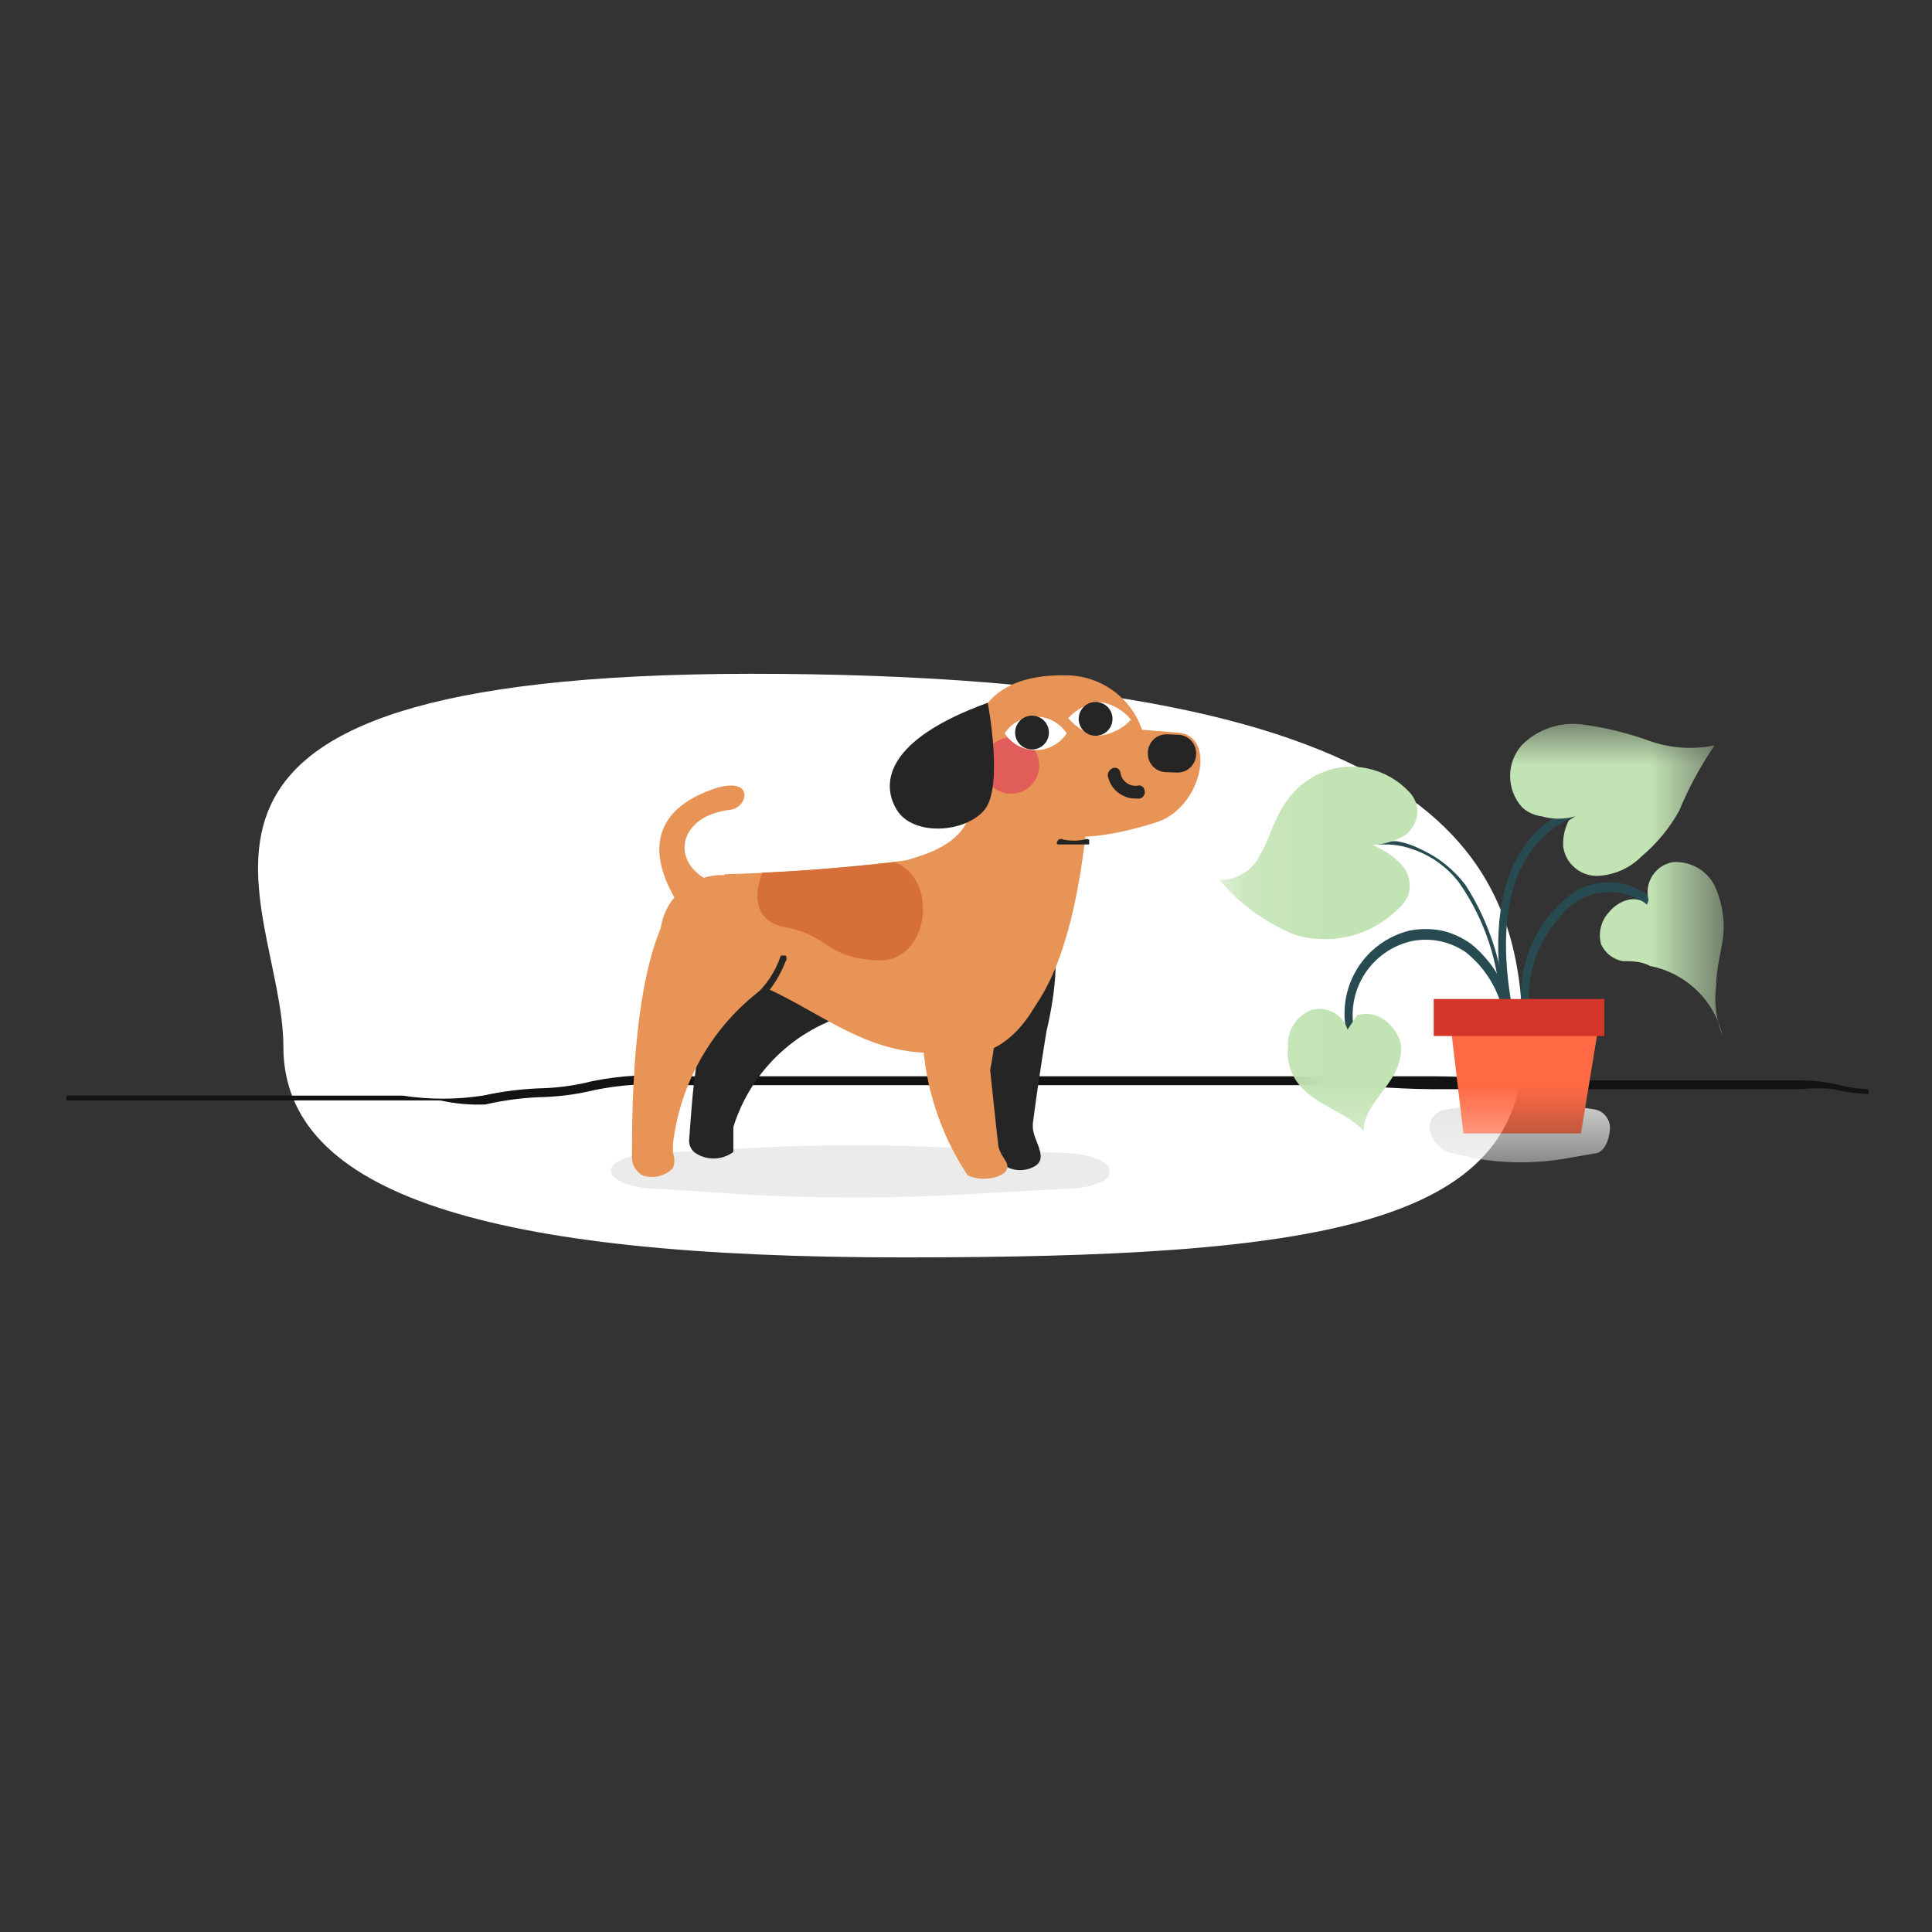 <svg xmlns="http://www.w3.org/2000/svg" viewBox="0 0 24 24" fill="none">
<rect x="0" y="0" width="24" height="24" fill="#333333" stroke="none"/>
<path d="M3.52 13C3.52 14.84 6.07 15.62 11.22 15.62C16.37 15.62 18.92 15.23 18.92 13C18.92 10.77 18.11 8.37 9.32 8.37C1.17 8.38 3.52 11.16 3.52 13Z" fill="white"/>
<path d="M5.47 13.67H5.01H4.6H0.83C0.825 13.661 0.822 13.651 0.822 13.64C0.822 13.63 0.825 13.619 0.83 13.61H4.6H5C5.332 13.661 5.669 13.661 6 13.61C6.227 13.56 6.458 13.53 6.69 13.52C6.916 13.516 7.141 13.486 7.36 13.43C7.716 13.359 8.079 13.339 8.44 13.37H8.82H13.91C14.31 13.37 14.73 13.37 15.13 13.37H16.32C16.81 13.37 17.32 13.37 17.79 13.37C18.26 13.37 18.79 13.42 19.25 13.42H21.43C21.59 13.42 21.74 13.42 21.9 13.42H22.36C22.512 13.421 22.663 13.438 22.81 13.47C22.941 13.505 23.075 13.525 23.21 13.53C23.21 13.53 23.21 13.58 23.21 13.59C23.065 13.586 22.921 13.566 22.78 13.53C22.644 13.515 22.506 13.515 22.37 13.53C22.2 13.53 22.04 13.53 21.89 13.53H21.43H19.25C18.76 13.53 18.25 13.53 17.79 13.53C17.33 13.53 16.79 13.47 16.32 13.48H15.13C14.73 13.48 14.31 13.48 13.91 13.48H8.82H8.39C8.056 13.453 7.719 13.473 7.39 13.54C7.161 13.596 6.926 13.626 6.69 13.63C6.468 13.64 6.247 13.67 6.03 13.72C5.842 13.728 5.654 13.711 5.47 13.67Z" fill="#131313"/>
<mask id="mask0_5628_53284" style="mask-type:luminance" maskUnits="userSpaceOnUse" x="15" y="8" width="7" height="7">
<path d="M21.4 8.98H15.14V14.47H21.4V8.98Z" fill="white"/>
</mask>
<g mask="url(#mask0_5628_53284)">
<path d="M19.799 14.33L19.459 14.39C19.085 14.455 18.703 14.455 18.329 14.39L18.059 14.33C17.983 14.316 17.913 14.279 17.859 14.223C17.805 14.168 17.77 14.097 17.759 14.02C17.758 13.989 17.763 13.958 17.774 13.929C17.785 13.9 17.801 13.873 17.823 13.851C17.844 13.829 17.87 13.811 17.899 13.799C17.927 13.786 17.958 13.78 17.989 13.78L18.409 13.71C18.714 13.67 19.024 13.67 19.329 13.71L19.799 13.78C19.853 13.787 19.903 13.813 19.939 13.854C19.976 13.894 19.997 13.946 19.999 14C19.999 14.15 19.929 14.33 19.799 14.33Z" fill="#E2E2E1"/>
<path d="M19.639 14.08H18.179L17.999 12.56H19.889L19.639 14.08Z" fill="#FF6944"/>
<path d="M18.999 12.56C18.976 12.349 18.998 12.136 19.064 11.934C19.129 11.733 19.237 11.547 19.379 11.39C19.441 11.307 19.519 11.237 19.609 11.185C19.699 11.133 19.798 11.099 19.901 11.087C20.004 11.075 20.109 11.084 20.208 11.114C20.308 11.143 20.4 11.193 20.479 11.26C20.479 11.26 20.589 11.26 20.549 11.19C20.398 11.043 20.195 10.96 19.984 10.96C19.773 10.96 19.571 11.043 19.419 11.19C19.233 11.357 19.09 11.565 18.999 11.798C18.909 12.031 18.875 12.281 18.899 12.53C18.899 12.6 18.999 12.6 18.999 12.53V12.56Z" fill="#274B51"/>
<path d="M20.459 11.24C20.329 11.1 20.099 11.19 19.989 11.33C19.939 11.383 19.904 11.447 19.887 11.517C19.869 11.587 19.87 11.66 19.889 11.73C19.914 11.784 19.951 11.832 19.998 11.868C20.045 11.905 20.1 11.929 20.159 11.94C20.269 11.94 20.389 11.94 20.499 12C20.717 12.043 20.918 12.148 21.078 12.302C21.238 12.456 21.349 12.654 21.399 12.87C21.318 12.671 21.29 12.453 21.319 12.24C21.319 12.02 21.389 11.81 21.409 11.6C21.424 11.394 21.386 11.188 21.299 11C21.25 10.906 21.175 10.828 21.083 10.777C20.99 10.725 20.885 10.702 20.779 10.71C20.727 10.719 20.678 10.739 20.635 10.768C20.591 10.797 20.555 10.835 20.526 10.88C20.498 10.924 20.48 10.973 20.471 11.025C20.463 11.076 20.466 11.129 20.479 11.18" fill="#C2E3B3"/>
<path d="M18.799 12.59C18.63 11.74 18.61 10.59 19.52 10.16C19.57 10.16 19.52 10.05 19.47 10.07C18.52 10.5 18.529 11.73 18.7 12.62C18.701 12.627 18.705 12.633 18.709 12.638C18.713 12.644 18.719 12.648 18.725 12.651C18.731 12.655 18.737 12.656 18.744 12.657C18.751 12.658 18.758 12.657 18.765 12.655C18.771 12.653 18.777 12.65 18.782 12.646C18.788 12.641 18.792 12.636 18.796 12.63C18.799 12.624 18.801 12.617 18.802 12.611C18.802 12.604 18.802 12.597 18.799 12.59Z" fill="#274B51"/>
<path d="M19.57 10.14C19.432 10.18 19.287 10.18 19.149 10.14C19.06 10.129 18.976 10.091 18.91 10.03C18.812 9.923 18.759 9.784 18.759 9.64C18.759 9.496 18.812 9.357 18.91 9.25C19.007 9.154 19.126 9.082 19.256 9.038C19.386 8.995 19.524 8.982 19.66 9C19.939 9.037 20.214 9.104 20.48 9.2C20.742 9.295 21.026 9.315 21.299 9.26C21.125 9.514 20.978 9.786 20.86 10.07C20.74 10.288 20.58 10.481 20.39 10.64C20.246 10.785 20.053 10.871 19.849 10.88C19.746 10.884 19.645 10.849 19.566 10.782C19.486 10.716 19.434 10.623 19.419 10.52C19.412 10.406 19.436 10.291 19.489 10.19" fill="#C2E3B3"/>
<path d="M18.77 12.51C18.695 12.204 18.523 11.931 18.28 11.73C18.169 11.649 18.044 11.591 17.91 11.56C17.778 11.535 17.642 11.535 17.51 11.56C17.239 11.627 17.005 11.797 16.859 12.035C16.713 12.273 16.666 12.558 16.73 12.83C16.73 12.9 16.84 12.83 16.83 12.83C16.8 12.709 16.795 12.582 16.815 12.459C16.835 12.335 16.879 12.217 16.945 12.111C17.011 12.005 17.098 11.913 17.2 11.841C17.302 11.768 17.418 11.717 17.54 11.69C17.655 11.668 17.774 11.668 17.889 11.692C18.004 11.716 18.113 11.763 18.21 11.83C18.441 12.015 18.603 12.272 18.67 12.56C18.67 12.63 18.79 12.56 18.77 12.56V12.51Z" fill="#274B51"/>
<path d="M16.74 12.79C16.712 12.702 16.652 12.628 16.573 12.582C16.493 12.536 16.399 12.521 16.31 12.54C16.215 12.572 16.133 12.635 16.077 12.718C16.021 12.801 15.994 12.9 16 13C15.988 13.095 15.999 13.191 16.03 13.281C16.061 13.371 16.112 13.453 16.18 13.52C16.4 13.75 16.73 13.82 16.94 14.05C16.94 13.71 17.33 13.49 17.39 13.15C17.41 13.075 17.41 12.995 17.39 12.92C17.361 12.85 17.321 12.785 17.27 12.73C17.217 12.675 17.152 12.634 17.08 12.61C17.008 12.59 16.931 12.59 16.86 12.61" fill="#C2E3B3"/>
<path d="M18.699 12.52C18.669 11.98 18.5 11.456 18.209 11C18.063 10.805 17.871 10.65 17.649 10.55C17.555 10.501 17.454 10.467 17.349 10.45H17.189C17.126 10.455 17.062 10.455 16.999 10.45V10.5C16.999 10.5 17.109 10.5 17.069 10.43H16.999V10.49C17.059 10.49 17.129 10.49 17.199 10.49C17.318 10.489 17.437 10.509 17.549 10.55C17.78 10.628 17.983 10.775 18.129 10.97C18.444 11.424 18.621 11.958 18.639 12.51C18.639 12.57 18.749 12.57 18.739 12.51L18.699 12.52Z" fill="#274B51"/>
<path d="M16.999 10.5C17.15 10.499 17.297 10.461 17.429 10.39C17.494 10.35 17.546 10.292 17.576 10.222C17.607 10.152 17.615 10.075 17.599 10C17.579 9.932 17.541 9.87 17.489 9.82C17.383 9.713 17.255 9.631 17.113 9.581C16.971 9.531 16.819 9.513 16.669 9.53C16.518 9.551 16.374 9.606 16.248 9.69C16.121 9.775 16.016 9.888 15.939 10.02C15.819 10.2 15.769 10.42 15.659 10.61C15.615 10.707 15.543 10.789 15.452 10.846C15.361 10.903 15.256 10.932 15.149 10.93C15.399 11.229 15.719 11.463 16.079 11.61C16.303 11.679 16.541 11.685 16.769 11.629C16.996 11.572 17.204 11.455 17.369 11.29C17.43 11.24 17.475 11.174 17.499 11.1C17.517 11.03 17.516 10.957 17.494 10.888C17.473 10.819 17.433 10.758 17.379 10.71C17.279 10.613 17.16 10.538 17.029 10.49" fill="#C2E3B3"/>
<path d="M19.93 12.41H17.81V12.87H19.93V12.41Z" fill="#D33729"/>
</g>
<g opacity="0.08">
<path d="M13.19 14.77L12.11 14.83C11.111 14.892 10.109 14.892 9.11 14.83L8.21 14.77C7.87 14.77 7.59 14.67 7.59 14.54C7.59 14.42 7.87 14.32 8.21 14.32L9.35 14.26C10.193 14.215 11.037 14.215 11.88 14.26L13.15 14.32C13.5 14.32 13.78 14.42 13.78 14.54C13.82 14.67 13.54 14.77 13.19 14.77Z" fill="black"/>
</g>
<path d="M10.67 12.57C10.307 12.65 9.971 12.824 9.697 13.075C9.423 13.326 9.221 13.645 9.11 14V14.06C9.11 14.15 9.11 14.25 9.11 14.31C9.039 14.363 8.953 14.391 8.865 14.391C8.776 14.391 8.69 14.363 8.62 14.31C8.582 14.273 8.56 14.223 8.56 14.17C8.61 13.6 8.63 12.17 9.41 11.76C10.33 11.19 11.69 12.06 10.67 12.57Z" fill="#252525"/>
<path d="M13 12.81C13 12.81 12.9 13.41 12.83 13.96V14C12.83 14.17 13.05 14.4 12.83 14.5C12.78 14.524 12.726 14.536 12.672 14.536C12.617 14.536 12.563 14.524 12.514 14.499C12.464 14.475 12.421 14.44 12.388 14.397C12.354 14.354 12.331 14.303 12.32 14.25V14.2C12.169 13.461 12.169 12.699 12.32 11.96C13.52 10.73 13 12.81 13 12.81Z" fill="#252525"/>
<path d="M10.67 11.88C10.67 12.207 10.799 12.521 11.03 12.753C11.26 12.986 11.573 13.117 11.9 13.12C12.58 13.12 12.9 12.54 13.13 11.88C13.73 9.76 12.58 10.64 11.9 10.64C11.573 10.643 11.26 10.774 11.03 11.007C10.799 11.239 10.67 11.553 10.67 11.88Z" fill="#E99457"/>
<path d="M11.81 13.06C10.66 13.22 9.94 12.27 9.04 12.13L9 10.86C10.005 10.834 11.007 10.741 12 10.58" fill="#E99457"/>
<path d="M12.3 13.29C12.3 13.29 12.38 14.06 12.4 14.22C12.42 14.38 12.56 14.44 12.5 14.54C12.44 14.64 12.18 14.68 12.02 14.6C11.679 14.085 11.485 13.487 11.46 12.87C12.76 11.11 12.3 13.29 12.3 13.29Z" fill="#E99457"/>
<path d="M9.41 12.33C8.825 12.793 8.447 13.469 8.36 14.21C8.36 14.21 8.36 14.28 8.36 14.32C8.383 14.381 8.383 14.449 8.36 14.51C8.312 14.56 8.25 14.595 8.183 14.611C8.115 14.627 8.045 14.623 7.98 14.6C7.942 14.578 7.911 14.548 7.888 14.511C7.865 14.475 7.852 14.433 7.85 14.39C7.85 13.77 7.85 11.6 8.53 11.06C8.698 10.943 8.906 10.898 9.107 10.935C9.309 10.971 9.488 11.086 9.605 11.255C9.721 11.423 9.766 11.631 9.73 11.833C9.693 12.034 9.578 12.213 9.41 12.33Z" fill="#E99457"/>
<path d="M14.24 9.42C14.24 9.97 13.53 9.92 13.48 10.42C12.89 15.42 9.84 11.64 10.94 10.81C11.17 10.63 12.19 10.65 12.07 9.75C12 9.18 12.07 8.35 13.28 8.39C13.544 8.4 13.793 8.515 13.972 8.707C14.152 8.9 14.248 9.156 14.24 9.42Z" fill="#E99457"/>
<path d="M14.35 10.22C14.93 10.05 15.13 9.12 14.62 9.1L13.37 9C12.93 9 12.3 9.83 12.83 10.24C13 10.39 13.42 10.51 14.35 10.22Z" fill="#E99457"/>
<path d="M8.63 11.5C8.63 11.5 7.53 10.31 8.81 9.82C9.38 9.6 9.31 10.03 9.07 10.06C8.44 10.13 8.33 10.68 8.77 10.92" fill="#E99457"/>
<path d="M14.637 9.127L14.497 9.122C14.37 9.118 14.264 9.217 14.259 9.344L14.259 9.354C14.254 9.481 14.353 9.587 14.48 9.592L14.62 9.597C14.747 9.602 14.854 9.502 14.858 9.375L14.859 9.366C14.863 9.239 14.764 9.132 14.637 9.127Z" fill="#252525"/>
<path d="M14.05 8.94C13.945 9.054 13.803 9.125 13.649 9.14C13.5 9.116 13.365 9.037 13.27 8.92C13.374 8.807 13.516 8.736 13.669 8.72C13.819 8.745 13.954 8.823 14.05 8.94Z" fill="white"/>
<path d="M13.61 9.14C13.726 9.14 13.82 9.046 13.82 8.93C13.82 8.814 13.726 8.72 13.61 8.72C13.494 8.72 13.4 8.814 13.4 8.93C13.4 9.046 13.494 9.14 13.61 9.14Z" fill="#252525"/>
<path d="M12.56 9.86C12.753 9.86 12.91 9.703 12.91 9.51C12.91 9.317 12.753 9.16 12.56 9.16C12.367 9.16 12.21 9.317 12.21 9.51C12.21 9.703 12.367 9.86 12.56 9.86Z" fill="#E15D59"/>
<path d="M12.27 8.73C11 9.19 10.94 9.73 11.14 10.06C11.34 10.39 11.99 10.35 12.23 10.06C12.47 9.77 12.27 8.73 12.27 8.73Z" fill="#252525"/>
<path d="M13.251 9.11C13.209 9.174 13.152 9.227 13.084 9.263C13.017 9.299 12.942 9.318 12.866 9.318C12.789 9.318 12.714 9.299 12.647 9.263C12.579 9.227 12.522 9.174 12.48 9.11C12.522 9.046 12.579 8.994 12.647 8.957C12.714 8.921 12.789 8.902 12.866 8.902C12.942 8.902 13.017 8.921 13.084 8.957C13.152 8.994 13.209 9.046 13.251 9.11Z" fill="white"/>
<path d="M12.82 9.31C12.936 9.31 13.03 9.216 13.03 9.1C13.03 8.984 12.936 8.89 12.82 8.89C12.704 8.89 12.61 8.984 12.61 9.1C12.61 9.216 12.704 9.31 12.82 9.31Z" fill="#252525"/>
<path d="M14.1 9.92C14.018 9.919 13.94 9.889 13.877 9.836C13.815 9.783 13.774 9.71 13.76 9.63C13.761 9.61 13.768 9.59 13.781 9.574C13.793 9.558 13.81 9.546 13.83 9.54C13.841 9.537 13.852 9.536 13.863 9.538C13.874 9.54 13.884 9.545 13.893 9.552C13.902 9.559 13.909 9.568 13.913 9.578C13.918 9.588 13.92 9.599 13.92 9.61C13.93 9.657 13.957 9.698 13.995 9.726C14.034 9.754 14.082 9.766 14.13 9.76C14.14 9.757 14.152 9.756 14.163 9.758C14.174 9.76 14.184 9.765 14.193 9.772C14.202 9.779 14.209 9.788 14.213 9.798C14.218 9.808 14.22 9.819 14.22 9.83C14.223 9.85 14.218 9.87 14.207 9.887C14.196 9.903 14.179 9.915 14.16 9.92H14.1Z" fill="#252525"/>
<path d="M8.97 12.41C9.395 12.41 9.74 12.065 9.74 11.64C9.74 11.215 9.395 10.87 8.97 10.87C8.545 10.87 8.2 11.215 8.2 11.64C8.2 12.065 8.545 12.41 8.97 12.41Z" fill="#E99457"/>
<path d="M9.4 12.46C9.393 12.464 9.384 12.467 9.375 12.467C9.366 12.467 9.358 12.464 9.35 12.46C9.344 12.45 9.341 12.437 9.341 12.425C9.341 12.413 9.344 12.401 9.35 12.39C9.512 12.252 9.633 12.072 9.7 11.87C9.7 11.87 9.7 11.87 9.76 11.87C9.768 11.88 9.771 11.893 9.771 11.905C9.771 11.918 9.768 11.93 9.76 11.94C9.676 12.16 9.539 12.356 9.36 12.51L9.4 12.46Z" fill="#252525"/>
<path d="M11.11 10.71C10.11 10.82 9.47 10.84 9.47 10.84C9.47 10.84 9.21 11.42 9.76 11.52C10.31 11.62 10.23 11.89 10.89 11.93C11.55 11.97 11.67 10.91 11.11 10.71Z" fill="#D76F3A"/>
<path d="M13.36 10.49H13.15C13.15 10.49 13.1 10.49 13.15 10.43C13.159 10.425 13.17 10.422 13.18 10.422C13.191 10.422 13.201 10.425 13.21 10.43C13.296 10.447 13.384 10.447 13.47 10.43C13.479 10.425 13.49 10.422 13.5 10.422C13.511 10.422 13.521 10.425 13.53 10.43V10.49H13.36Z" fill="#252525"/>
</svg>
